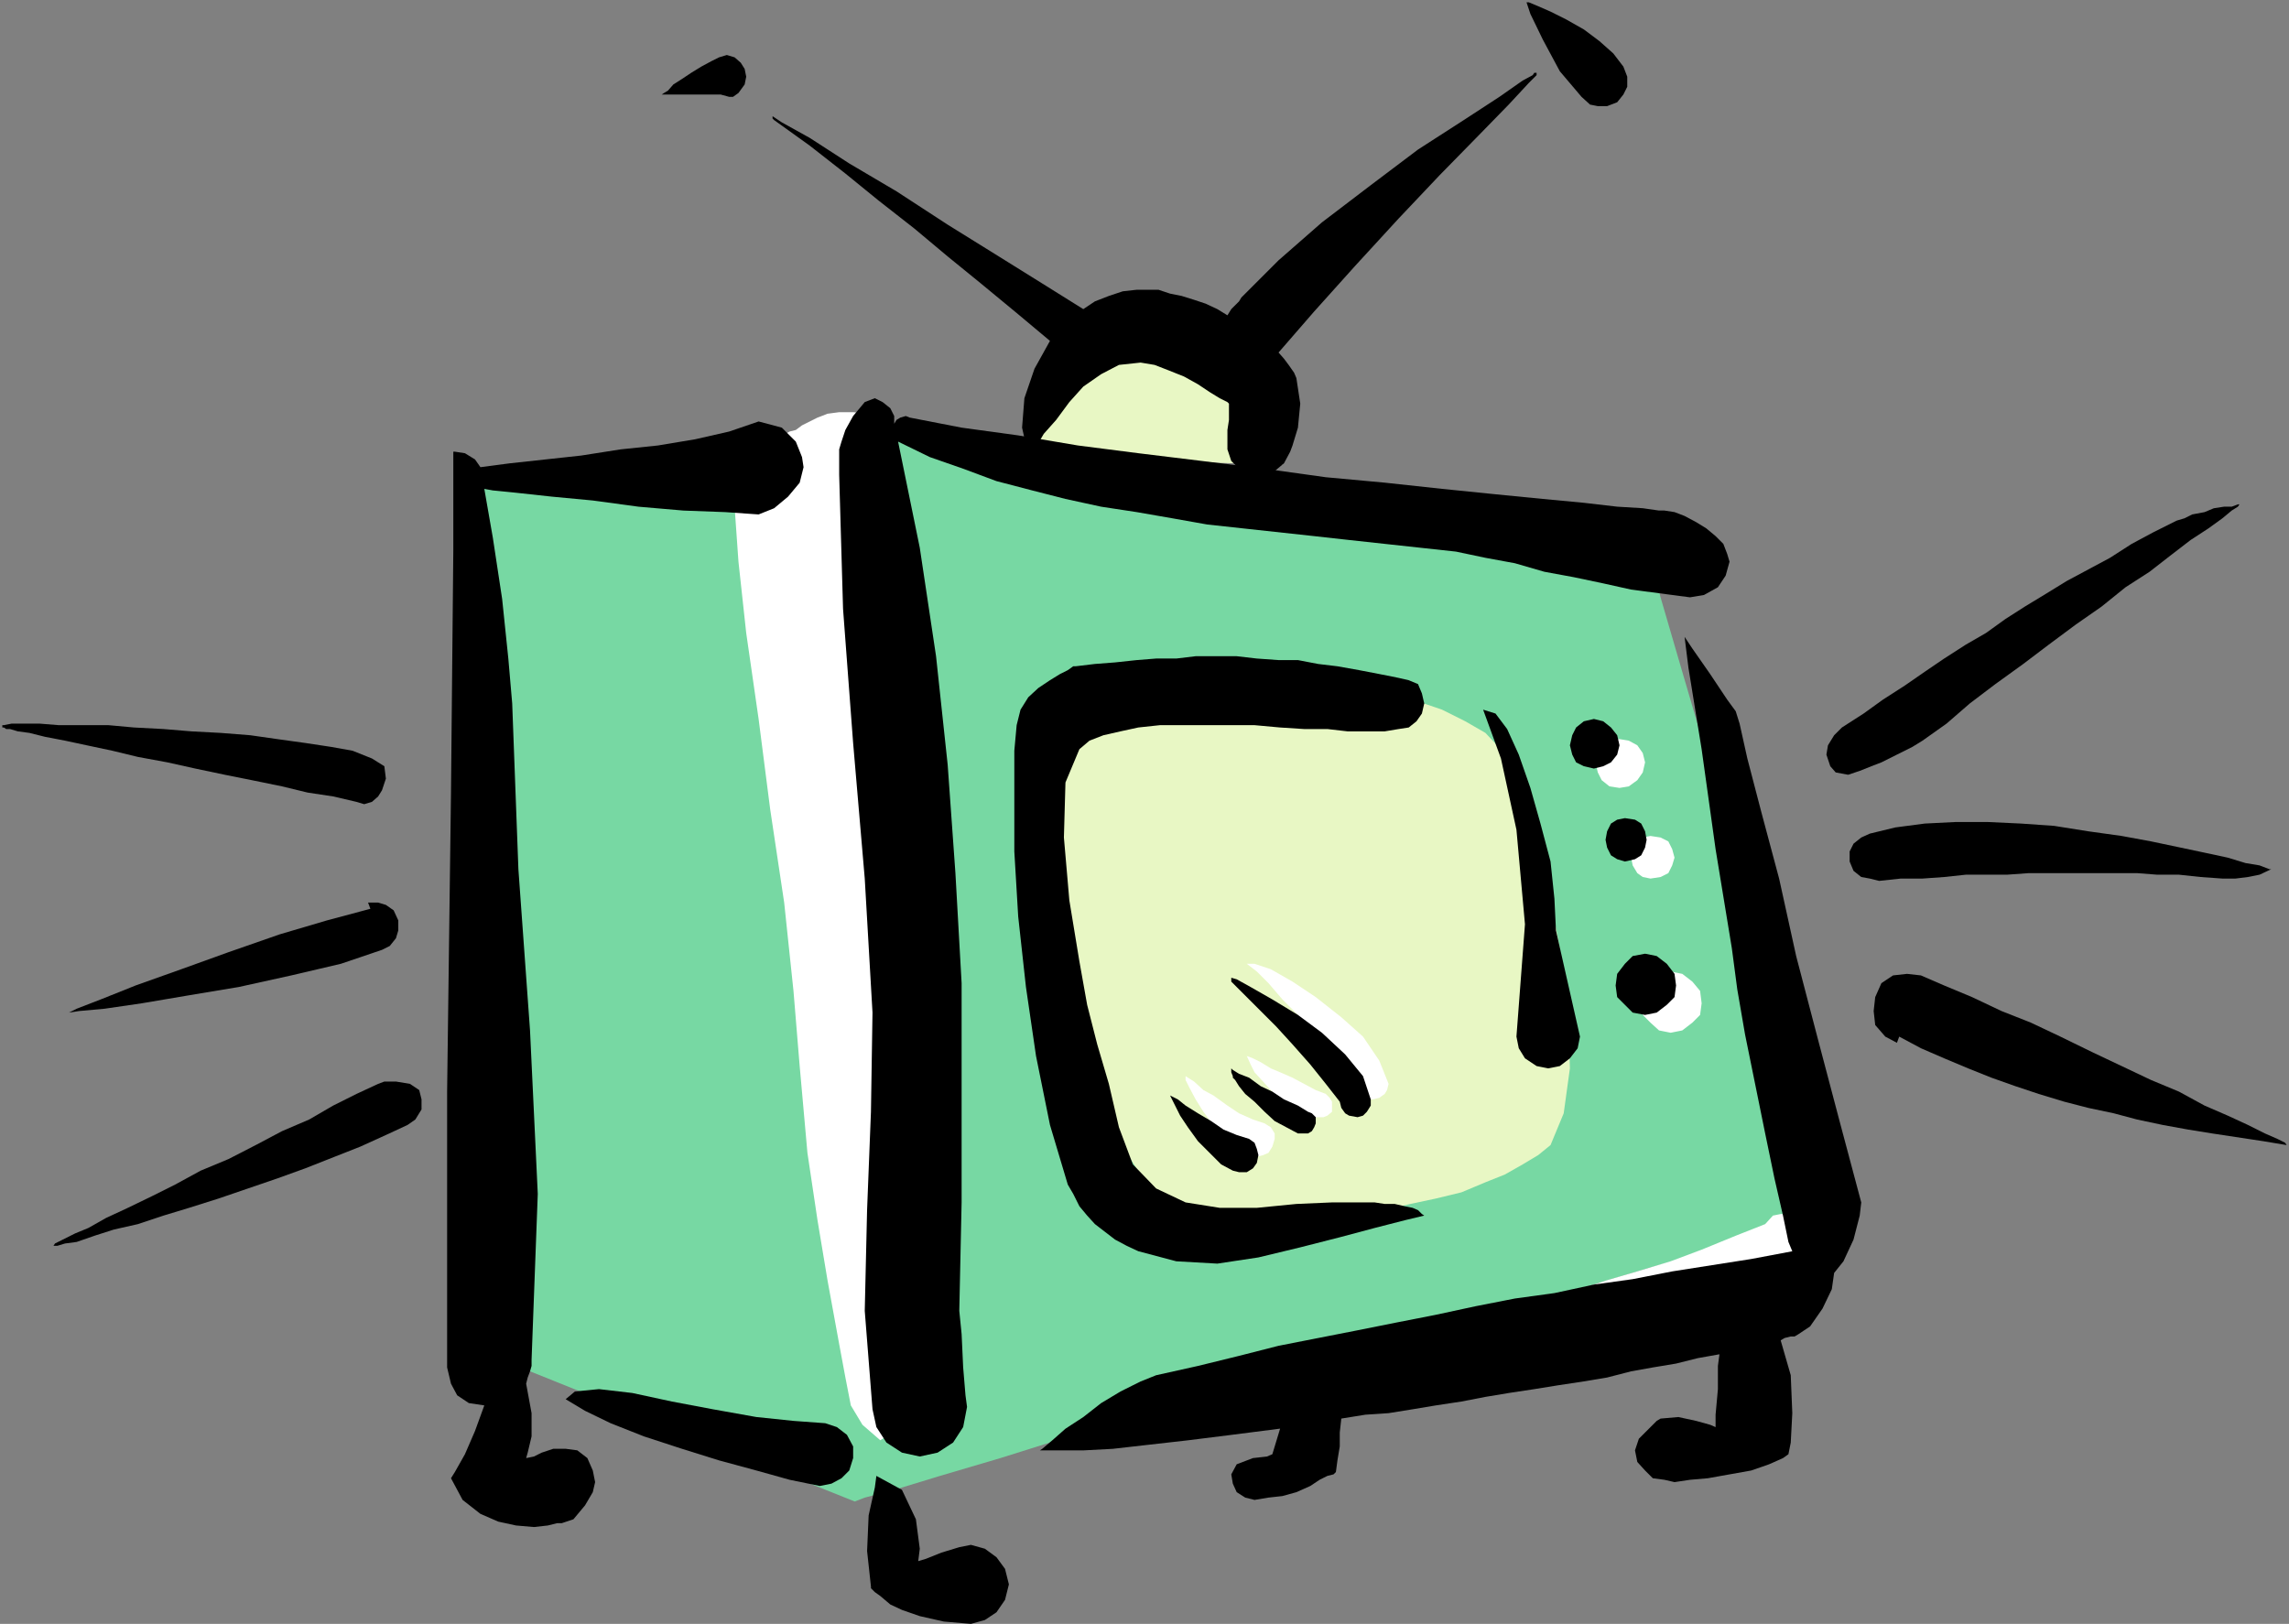 <?xml version="1.0" encoding="UTF-8" standalone="no"?>
<svg
   xmlns:ooo="http://xml.openoffice.org/svg/export"
   xmlns:dc="http://purl.org/dc/elements/1.1/"
   xmlns:cc="http://creativecommons.org/ns#"
   xmlns:rdf="http://www.w3.org/1999/02/22-rdf-syntax-ns#"
   xmlns:svg="http://www.w3.org/2000/svg"
   xmlns="http://www.w3.org/2000/svg"
   xmlns:sodipodi="http://sodipodi.sourceforge.net/DTD/sodipodi-0.dtd"
   xmlns:inkscape="http://www.inkscape.org/namespaces/inkscape"
   version="1.2"
   width="29.54mm"
   height="20.96mm"
   viewBox="0 0 2954 2096"
   preserveAspectRatio="xMidYMid"
   xml:space="preserve"
   id="svg137"
   sodipodi:docname="tv.svg"
   style="fill-rule:evenodd;stroke-width:28.222;stroke-linejoin:round"
   inkscape:version="0.92.5 (2060ec1f9f, 2020-04-08)"><rect x="0" y="0" width="2954" height="2096" fill="#808080" stroke="none"/><sodipodi:namedview
   pagecolor="#ffffff"
   bordercolor="#666666"
   borderopacity="1"
   objecttolerance="10"
   gridtolerance="10"
   guidetolerance="10"
   inkscape:pageopacity="0"
   inkscape:pageshadow="2"
   inkscape:window-width="664"
   inkscape:window-height="487"
   id="namedview139"
   showgrid="false"
   inkscape:zoom="0.2102413"
   inkscape:cx="55.823623"
   inkscape:cy="39.609447"
   inkscape:window-x="0"
   inkscape:window-y="0"
   inkscape:window-maximized="0"
   inkscape:current-layer="svg137" />
 <defs
   class="ClipPathGroup"
   id="defs8">
  <clipPath
   id="presentation_clip_path"
   clipPathUnits="userSpaceOnUse">
   <rect
   x="0"
   y="0"
   width="21000"
   height="29700"
   id="rect2" />
  </clipPath>
  <clipPath
   id="presentation_clip_path_shrink"
   clipPathUnits="userSpaceOnUse">
   <rect
   x="21"
   y="29"
   width="20958"
   height="29641"
   id="rect5" />
  </clipPath>
 </defs>
 <defs
   class="TextShapeIndex"
   id="defs12">
  <g
   ooo:slide="id1"
   ooo:id-list="id3"
   id="g10" />
 </defs>
 <defs
   class="EmbeddedBulletChars"
   id="defs44">
  <g
   id="bullet-char-template-57356"
   transform="matrix(4.8828125e-4,0,0,-4.8828125e-4,0,0)">
   <path
   d="M 580,1141 1163,571 580,0 -4,571 Z"
   id="path14"
   inkscape:connector-curvature="0" />
  </g>
  <g
   id="bullet-char-template-57354"
   transform="matrix(4.8828125e-4,0,0,-4.8828125e-4,0,0)">
   <path
   d="M 8,1128 H 1137 V 0 H 8 Z"
   id="path17"
   inkscape:connector-curvature="0" />
  </g>
  <g
   id="bullet-char-template-10146"
   transform="matrix(4.8828125e-4,0,0,-4.8828125e-4,0,0)">
   <path
   d="M 174,0 602,739 174,1481 1456,739 Z M 1358,739 309,1346 659,739 Z"
   id="path20"
   inkscape:connector-curvature="0" />
  </g>
  <g
   id="bullet-char-template-10132"
   transform="matrix(4.8828125e-4,0,0,-4.8828125e-4,0,0)">
   <path
   d="M 2015,739 1276,0 H 717 l 543,543 H 174 v 393 h 1086 l -543,545 h 557 z"
   id="path23"
   inkscape:connector-curvature="0" />
  </g>
  <g
   id="bullet-char-template-10007"
   transform="matrix(4.8828125e-4,0,0,-4.8828125e-4,0,0)">
   <path
   d="m 0,-2 c -7,16 -16,29 -25,39 l 381,530 c -94,256 -141,385 -141,387 0,25 13,38 40,38 9,0 21,-2 34,-5 21,4 42,12 65,25 l 27,-13 111,-251 280,301 64,-25 24,25 c 21,-10 41,-24 62,-43 C 886,937 835,863 770,784 769,783 710,716 594,584 L 774,223 c 0,-27 -21,-55 -63,-84 l 16,-20 C 717,90 699,76 672,76 641,76 570,178 457,381 L 164,-76 c -22,-34 -53,-51 -92,-51 -42,0 -63,17 -64,51 -7,9 -10,24 -10,44 0,9 1,19 2,30 z"
   id="path26"
   inkscape:connector-curvature="0" />
  </g>
  <g
   id="bullet-char-template-10004"
   transform="matrix(4.8828125e-4,0,0,-4.8828125e-4,0,0)">
   <path
   d="M 285,-33 C 182,-33 111,30 74,156 52,228 41,333 41,471 c 0,78 14,145 41,201 34,71 87,106 158,106 53,0 88,-31 106,-94 l 23,-176 c 8,-64 28,-97 59,-98 l 735,706 c 11,11 33,17 66,17 42,0 63,-15 63,-46 V 965 c 0,-36 -10,-64 -30,-84 L 442,47 C 390,-6 338,-33 285,-33 Z"
   id="path29"
   inkscape:connector-curvature="0" />
  </g>
  <g
   id="bullet-char-template-9679"
   transform="matrix(4.8828125e-4,0,0,-4.8828125e-4,0,0)">
   <path
   d="M 813,0 C 632,0 489,54 383,161 276,268 223,411 223,592 c 0,181 53,324 160,431 106,107 249,161 430,161 179,0 323,-54 432,-161 108,-107 162,-251 162,-431 0,-180 -54,-324 -162,-431 C 1136,54 992,0 813,0 Z"
   id="path32"
   inkscape:connector-curvature="0" />
  </g>
  <g
   id="bullet-char-template-8226"
   transform="matrix(4.8828125e-4,0,0,-4.8828125e-4,0,0)">
   <path
   d="m 346,457 c -73,0 -137,26 -191,78 -54,51 -81,114 -81,188 0,73 27,136 81,188 54,52 118,78 191,78 73,0 134,-26 185,-79 51,-51 77,-114 77,-187 0,-75 -25,-137 -76,-188 -50,-52 -112,-78 -186,-78 z"
   id="path35"
   inkscape:connector-curvature="0" />
  </g>
  <g
   id="bullet-char-template-8211"
   transform="matrix(4.8828125e-4,0,0,-4.8828125e-4,0,0)">
   <path
   d="M -4,459 H 1135 V 606 H -4 Z"
   id="path38"
   inkscape:connector-curvature="0" />
  </g>
  <g
   id="bullet-char-template-61548"
   transform="matrix(4.8828125e-4,0,0,-4.8828125e-4,0,0)">
   <path
   d="m 173,740 c 0,163 58,303 173,419 116,115 255,173 419,173 163,0 302,-58 418,-173 116,-116 174,-256 174,-419 0,-163 -58,-303 -174,-418 C 1067,206 928,148 765,148 601,148 462,206 346,322 231,437 173,577 173,740 Z"
   id="path41"
   inkscape:connector-curvature="0" />
  </g>
 </defs>
 <g
   id="g49"
   transform="translate(-9023,-13802)">
  <g
   id="id2"
   class="Master_Slide">
   <g
   id="bg-id2"
   class="Background" />
   <g
   id="bo-id2"
   class="BackgroundObjects" />
  </g>
 </g>
 <g
   class="SlideGroup"
   id="g135"
   transform="translate(-9023,-13802)">
  <g
   id="g133">
   <g
   id="container-id1">
    <g
   id="id1"
   class="Slide"
   clip-path="url(#presentation_clip_path)">
     <g
   class="Page"
   id="g129">
      <g
   class="Graphic"
   id="g127">
       <g
   id="id3">
        <rect
   class="BoundingBox"
   x="9023"
   y="13802"
   width="2954"
   height="2096"
   id="rect51"
   style="fill:none;stroke:none" />
        <defs
   id="defs56">
         <clipPath
   id="clip_path_1"
   clipPathUnits="userSpaceOnUse">
          <path
   d="m 9023,13802 h 2953 v 2095 H 9023 Z"
   id="path53"
   inkscape:connector-curvature="0" />
         </clipPath>
        </defs>
        <g
   clip-path="url(#clip_path_1)"
   id="g124">
         <path
   d="m 9638,14423 23,-3 31,-5 35,-5 41,-5 43,-5 46,-5 46,-5 48,-8 46,-5 40,-5 41,-5 33,-5 31,-3 22,-2 13,-3 h 5 l 974,181 10,38 28,96 41,140 43,158 41,155 33,135 20,94 -3,28 -22,5 -46,13 -66,18 -82,23 -94,28 -106,30 -110,33 -114,33 -115,33 -109,33 -102,28 -89,28 -78,23 -59,18 -38,10 -13,5 -419,-168 z"
   id="path58"
   inkscape:connector-curvature="0"
   style="fill:#77d8a3;stroke:none" />
         <path
   d="m 10358,14392 320,10 v -7 l -5,-18 -8,-26 -12,-30 -18,-28 -28,-26 -38,-17 -49,-8 -48,8 -38,15 -28,25 -20,26 -16,28 -7,25 -5,16 z"
   id="path60"
   inkscape:connector-curvature="0"
   style="fill:#e8f7c4;stroke:none" />
         <path
   d="m 10408,14705 8,-15 18,-13 25,-10 33,-5 39,-3 h 40 l 46,3 48,5 49,7 45,8 46,10 41,13 38,13 30,15 26,15 15,16 23,43 23,63 20,77 15,79 11,81 2,74 -8,58 -17,41 -16,13 -20,12 -23,13 -25,10 -31,13 -33,8 -33,7 -33,8 -35,7 -36,6 -33,2 -31,3 -30,2 h -28 l -23,-2 -20,-3 -36,-18 -38,-35 -36,-56 -30,-74 -23,-94 -15,-112 -3,-132 z"
   id="path62"
   inkscape:connector-curvature="0"
   style="fill:#e8f7c4;stroke:none" />
         <path
   d="m 11301,15382 10,-11 10,-2 h 10 l 13,5 10,8 3,12 v 11 l -5,12 -39,31 -48,23 -58,12 -59,8 -56,3 h -45 l -33,-6 -13,-7 25,-5 31,-8 38,-13 41,-12 43,-13 40,-15 44,-18 z"
   id="path64"
   inkscape:connector-curvature="0"
   style="fill:#ffffff;stroke:none" />
         <path
   d="m 9976,14420 -5,36 5,71 10,92 16,111 15,117 18,120 12,114 8,97 10,112 13,87 13,78 15,82 8,43 7,36 15,25 23,20 16,-10 7,-38 v -48 -38 l 3,-36 5,-99 5,-148 2,-178 -2,-196 -8,-196 -17,-183 -28,-155 -18,-2 h -18 l -15,2 -13,5 -10,5 -10,5 -8,6 -8,2 -28,15 -15,16 -13,15 z"
   id="path66"
   inkscape:connector-curvature="0"
   style="fill:#ffffff;stroke:none" />
         <path
   d="m 10635,15293 10,2 8,-2 7,-3 5,-8 3,-10 v -7 l -5,-8 -8,-5 -15,-5 -18,-8 -15,-10 -18,-13 -13,-7 -12,-11 -8,-5 -3,-2 v 5 l 5,10 8,15 10,16 13,17 15,16 15,15 z"
   id="path68"
   inkscape:connector-curvature="0"
   style="fill:#ffffff;stroke:none" />
         <path
   d="m 10721,15244 h 5 5 l 5,-2 6,-5 v -8 -5 l -3,-5 -5,-5 -13,-5 -15,-8 -15,-8 -16,-7 -12,-5 -13,-8 -10,-5 -8,-3 5,11 5,10 11,12 10,11 12,12 16,8 15,10 z"
   id="path70"
   inkscape:connector-curvature="0"
   style="fill:#ffffff;stroke:none" />
         <path
   d="m 10772,15204 3,7 5,5 7,5 h 8 l 8,-2 7,-5 3,-5 2,-8 -12,-30 -21,-31 -28,-25 -33,-26 -30,-20 -28,-16 -21,-7 h -10 l 13,10 15,15 18,21 20,20 18,23 20,23 18,23 z"
   id="path72"
   inkscape:connector-curvature="0"
   style="fill:#ffffff;stroke:none" />
         <path
   d="m 11082,14786 3,13 5,10 10,8 13,2 12,-2 11,-8 7,-10 3,-13 -3,-12 -7,-10 -11,-6 -12,-2 -13,2 -10,6 -5,10 z"
   id="path74"
   inkscape:connector-curvature="0"
   style="fill:#ffffff;stroke:none" />
         <path
   d="m 11128,14909 2,10 6,10 7,5 10,2 13,-2 10,-5 5,-10 3,-10 -3,-11 -5,-10 -10,-5 -13,-2 -10,2 -7,5 -6,10 z"
   id="path76"
   inkscape:connector-curvature="0"
   style="fill:#ffffff;stroke:none" />
         <path
   d="m 11141,15097 2,15 10,10 11,10 15,3 15,-3 13,-10 10,-10 2,-15 -2,-16 -10,-12 -13,-10 -15,-3 -15,3 -11,10 -10,12 z"
   id="path78"
   inkscape:connector-curvature="0"
   style="fill:#ffffff;stroke:none" />
         <path
   d="m 10147,15850 v 2 l 5,5 7,5 13,11 15,7 23,8 31,7 35,3 18,-5 15,-10 11,-16 5,-20 -5,-20 -11,-15 -15,-11 -18,-5 -15,3 -23,7 -20,8 -10,3 2,-16 -5,-38 -18,-38 -33,-18 -2,15 -8,36 -2,46 z"
   id="path80"
   inkscape:connector-curvature="0"
   style="fill:#000000;stroke:none" />
         <path
   d="m 10081,15720 15,-3 13,-7 10,-10 5,-16 v -15 l -8,-15 -13,-10 -15,-5 -41,-3 -48,-5 -56,-10 -53,-10 -51,-11 -43,-5 -31,3 -12,10 25,15 33,16 43,17 49,16 48,15 48,13 43,12 z"
   id="path82"
   inkscape:connector-curvature="0"
   style="fill:#000000;stroke:none" />
         <path
   d="m 10182,14372 41,20 43,15 43,16 46,12 43,11 46,10 46,7 46,8 45,8 46,5 46,5 46,5 45,5 46,5 46,5 46,5 38,8 38,7 38,11 38,7 38,8 36,8 38,5 38,5 18,-3 18,-10 10,-15 5,-18 -3,-10 -5,-13 -10,-10 -12,-10 -13,-8 -15,-8 -13,-5 -13,-2 h -7 l -21,-3 -33,-2 -43,-5 -53,-5 -61,-6 -69,-7 -74,-8 -76,-7 -79,-11 -81,-10 -82,-10 -78,-10 -77,-13 -73,-10 -67,-13 -5,-2 -7,2 -5,3 -3,5 v -10 l -5,-10 -10,-8 -10,-5 -13,5 -15,18 -10,18 -5,15 -3,10 v 10 13 10 l 5,173 13,173 15,175 10,173 -2,128 -5,127 -3,130 10,127 5,23 13,20 20,13 23,5 23,-5 20,-13 13,-20 5,-26 -2,-15 -3,-36 -2,-43 -3,-30 3,-140 v -143 -140 l -8,-142 -10,-140 -15,-140 -21,-140 z"
   id="path84"
   inkscape:connector-curvature="0"
   style="fill:#000000;stroke:none" />
         <path
   d="m 10787,15354 h -45 l -46,2 -51,5 h -48 l -44,-7 -38,-18 -30,-31 -18,-48 -13,-56 -15,-51 -13,-51 -10,-56 -13,-79 -7,-81 2,-71 18,-43 13,-11 18,-7 22,-5 23,-5 28,-3 h 28 31 33 30 l 33,3 31,2 h 30 l 26,3 h 25 23 l 18,-3 13,-2 10,-8 7,-10 3,-13 -3,-13 -5,-12 -12,-5 -13,-3 -25,-5 -26,-5 -28,-5 -25,-3 -26,-5 h -25 l -28,-2 -26,-3 h -25 -28 l -25,3 h -26 l -25,2 -28,3 -26,2 -25,3 h -3 l -7,5 -10,5 -13,8 -15,10 -13,12 -10,16 -5,20 -3,33 v 56 74 l 5,84 10,91 13,89 18,89 23,77 7,12 8,16 10,12 10,11 13,10 13,10 15,8 15,7 49,13 53,3 53,-8 54,-13 51,-13 45,-12 39,-10 25,-6 -3,-2 -5,-5 -7,-3 -10,-2 -13,-3 h -13 l -13,-2 z"
   id="path86"
   inkscape:connector-curvature="0"
   style="fill:#000000;stroke:none" />
         <path
   d="m 10980,15140 3,15 8,13 15,10 15,3 15,-3 13,-10 10,-13 3,-15 -31,-137 -2,-41 -5,-48 -13,-49 -13,-46 -15,-43 -15,-33 -15,-20 -16,-5 23,63 20,92 11,122 z"
   id="path88"
   inkscape:connector-curvature="0"
   style="fill:#000000;stroke:none" />
         <path
   d="m 10614,15313 8,2 h 10 l 8,-5 5,-7 2,-10 -2,-8 -3,-8 -7,-5 -16,-5 -17,-7 -16,-11 -17,-10 -16,-10 -10,-8 -10,-5 -2,-2 2,2 5,10 8,16 10,15 13,18 15,15 15,15 z"
   id="path90"
   inkscape:connector-curvature="0"
   style="fill:#000000;stroke:none" />
         <path
   d="m 10698,15265 h 5 8 l 5,-3 3,-5 2,-5 v -8 l -5,-5 -5,-2 -13,-8 -18,-8 -15,-10 -15,-7 -15,-11 -13,-5 -8,-5 -2,-2 v 2 3 l 2,5 v 2 l 3,3 5,8 8,10 12,10 13,13 13,12 15,8 z"
   id="path92"
   inkscape:connector-curvature="0"
   style="fill:#000000;stroke:none" />
         <path
   d="m 10752,15224 2,8 5,7 5,3 11,2 7,-2 5,-5 5,-8 v -8 l -10,-30 -23,-28 -30,-28 -31,-23 -33,-20 -28,-16 -18,-10 -7,-2 v 2 3 l 2,2 3,3 5,5 10,10 18,18 20,20 21,23 23,26 20,25 z"
   id="path94"
   inkscape:connector-curvature="0"
   style="fill:#000000;stroke:none" />
         <path
   d="m 10378,14242 -43,-36 -46,-38 -43,-35 -43,-36 -46,-36 -43,-35 -46,-36 -46,-33 v 0 l -2,-2 v 0 0 -3 l 12,8 36,20 51,33 61,36 66,43 66,41 61,38 48,30 15,-10 18,-7 18,-6 18,-2 h 13 15 l 15,5 15,3 16,5 15,5 15,7 13,8 5,-8 5,-5 5,-5 3,-5 48,-48 56,-49 63,-48 61,-46 59,-38 46,-30 30,-21 13,-7 2,-3 v 0 h 3 v 3 l -10,10 -26,28 -40,41 -49,50 -53,56 -56,61 -53,59 -46,53 7,8 6,8 7,10 3,7 5,33 -3,31 -7,23 -3,8 -8,15 -12,10 -15,5 h -16 l -15,-8 -10,-10 -5,-15 v -15 -10 l 2,-13 v -10 -11 l -2,-2 -10,-5 -13,-8 -15,-10 -18,-10 -20,-8 -18,-7 -18,-3 -28,3 -23,12 -23,16 -18,20 -17,23 -16,18 -10,17 -10,11 -8,-36 3,-38 13,-38 z"
   id="path96"
   inkscape:connector-curvature="0"
   style="fill:#000000;stroke:none" />
         <path
   d="m 9969,13927 7,-5 8,-11 2,-10 -2,-10 -5,-8 -8,-7 -10,-3 -10,3 -10,5 -13,7 -13,8 -12,8 -11,7 -7,8 -5,3 -3,2 h 5 10 13 18 18 12 l 11,3 z"
   id="path98"
   inkscape:connector-curvature="0"
   style="fill:#000000;stroke:none" />
         <path
   d="m 11064,13927 11,10 10,2 h 12 l 13,-5 8,-10 5,-10 v -13 l -5,-13 -13,-17 -18,-16 -20,-15 -23,-13 -20,-10 -16,-7 -12,-5 h -3 l 5,15 16,33 22,41 z"
   id="path100"
   inkscape:connector-curvature="0"
   style="fill:#000000;stroke:none" />
         <path
   d="m 9702,15588 7,38 v 30 l -5,21 -2,7 10,-2 10,-5 15,-5 h 16 l 15,2 13,10 7,16 3,15 -3,13 -10,17 -15,18 -15,5 h -6 l -12,3 -18,2 -23,-2 -23,-5 -23,-10 -23,-18 -15,-28 5,-8 13,-23 13,-30 12,-33 -20,-3 -15,-10 -8,-15 -5,-21 v -356 l 5,-386 3,-313 v -127 h 2 l 13,2 13,8 7,10 38,-5 46,-5 46,-5 51,-8 48,-5 48,-8 44,-10 38,-13 30,8 18,18 8,20 2,13 -5,20 -15,18 -18,15 -20,8 -43,-3 -54,-2 -58,-5 -59,-8 -53,-5 -46,-5 -30,-3 -11,-2 11,63 12,79 8,77 5,58 8,214 15,208 10,211 -8,214 v 8 l -2,7 -3,8 z"
   id="path102"
   inkscape:connector-curvature="0"
   style="fill:#000000;stroke:none" />
         <path
   d="m 10675,15646 -10,33 -7,3 -18,2 -21,8 -7,13 2,12 5,11 11,7 12,3 18,-3 18,-2 18,-5 18,-8 12,-8 10,-5 8,-2 3,-3 2,-15 3,-18 v -18 l 2,-18 31,-5 30,-2 31,-5 30,-5 33,-5 31,-6 30,-5 33,-5 31,-5 33,-5 30,-5 31,-8 28,-5 30,-5 28,-7 28,-5 -2,15 v 30 l -3,33 v 16 l -7,-3 -18,-5 -23,-5 -23,2 -5,3 -10,10 -13,13 -5,15 3,15 10,11 10,10 15,2 13,3 20,-3 23,-2 28,-5 28,-5 23,-8 18,-8 7,-5 3,-15 2,-38 -2,-49 -13,-45 5,-3 8,-2 h 5 l 5,-3 15,-10 16,-23 12,-25 3,-21 12,-15 13,-28 8,-31 2,-17 -28,-105 -28,-106 -28,-107 -22,-100 -23,-86 -18,-69 -10,-45 -5,-16 -11,-15 -22,-33 -23,-33 -10,-15 5,40 17,105 18,129 21,128 7,53 10,58 13,64 13,64 12,58 11,48 7,34 5,12 -53,10 -51,8 -51,8 -51,10 -50,7 -51,11 -51,7 -51,10 -51,11 -51,10 -50,10 -51,10 -51,10 -51,13 -53,13 -54,12 -20,8 -26,13 -25,15 -23,18 -23,15 -17,15 -13,11 -3,2 h 8 20 28 l 38,-2 44,-5 53,-6 56,-7 z"
   id="path104"
   inkscape:connector-curvature="0"
   style="fill:#000000;stroke:none" />
         <path
   d="m 11832,14474 -30,15 -28,15 -28,18 -28,15 -28,15 -26,16 -28,17 -25,16 -25,18 -26,15 -28,18 -25,17 -26,18 -28,18 -25,18 -28,18 -10,10 -8,13 -2,12 5,15 7,8 16,3 15,-5 15,-6 13,-5 20,-10 20,-10 13,-8 31,-22 30,-26 33,-25 36,-26 33,-25 35,-26 33,-23 31,-25 31,-20 27,-21 26,-20 23,-15 18,-13 12,-10 8,-5 2,-3 h -2 l -8,3 h -10 l -13,2 -12,5 -16,3 -10,5 z"
   id="path106"
   inkscape:connector-curvature="0"
   style="fill:#000000;stroke:none" />
         <path
   d="m 11436,14878 -11,5 -10,8 -5,10 v 13 l 5,12 10,8 11,2 12,3 28,-3 h 28 l 28,-2 28,-3 h 26 27 l 28,-2 h 28 28 28 28 28 l 26,2 h 28 l 28,3 28,2 h 17 l 16,-2 15,-3 15,-7 h -2 l -13,-5 -18,-3 -23,-7 -28,-6 -33,-7 -38,-8 -38,-7 -43,-6 -44,-7 -43,-3 -43,-2 h -41 l -40,2 -38,5 z"
   id="path108"
   inkscape:connector-curvature="0"
   style="fill:#000000;stroke:none" />
         <path
   d="m 11502,15061 -18,-2 -18,2 -15,10 -8,18 -2,18 2,18 13,15 15,8 3,-8 28,15 30,13 31,13 30,12 31,11 30,10 33,10 31,8 33,7 30,8 33,7 33,6 31,5 33,5 33,5 30,5 -2,-3 -10,-5 -16,-7 -22,-11 -26,-12 -30,-13 -33,-18 -36,-15 -38,-18 -38,-18 -41,-20 -38,-18 -38,-15 -38,-18 -36,-15 z"
   id="path110"
   inkscape:connector-curvature="0"
   style="fill:#000000;stroke:none" />
         <path
   d="m 9483,14837 10,3 10,-3 8,-7 5,-8 5,-15 -2,-16 -16,-10 -25,-10 -28,-5 -33,-5 -36,-5 -35,-5 -38,-3 -38,-2 -36,-3 -38,-2 -33,-3 h -33 -31 l -25,-2 h -20 -16 l -10,2 h -2 v 3 h 2 l 3,2 h 2 3 l 10,3 15,2 20,5 26,5 28,6 33,7 33,8 38,7 36,8 38,8 35,7 39,8 33,8 33,5 z"
   id="path112"
   inkscape:connector-curvature="0"
   style="fill:#000000;stroke:none" />
         <path
   d="m 9516,15028 10,-5 8,-10 3,-10 v -13 l -6,-13 -10,-7 -10,-3 h -13 l 3,8 -56,15 -61,18 -66,23 -61,22 -59,21 -45,18 -31,12 -10,5 13,-2 33,-3 48,-7 59,-10 66,-11 68,-15 64,-15 z"
   id="path114"
   inkscape:connector-curvature="0"
   style="fill:#000000;stroke:none" />
         <path
   d="m 9549,15254 10,-7 8,-13 v -13 l -3,-12 -12,-8 -18,-3 h -15 l -8,3 -28,13 -30,15 -31,18 -35,15 -34,18 -35,18 -36,15 -33,18 -30,15 -31,15 -28,13 -23,13 -17,7 -16,8 -10,5 -2,3 h 5 l 10,-3 15,-2 23,-8 25,-8 31,-7 33,-11 33,-10 38,-12 38,-13 38,-13 36,-13 38,-15 33,-13 33,-15 z"
   id="path116"
   inkscape:connector-curvature="0"
   style="fill:#000000;stroke:none" />
         <path
   d="m 11108,15074 2,15 10,10 10,10 16,3 15,-3 13,-10 10,-10 2,-15 -2,-15 -10,-13 -13,-10 -15,-3 -16,3 -10,10 -10,13 z"
   id="path118"
   inkscape:connector-curvature="0"
   style="fill:#000000;stroke:none" />
         <path
   d="m 11049,14764 3,12 5,10 10,5 13,3 12,-3 10,-5 8,-10 3,-12 -3,-13 -8,-10 -10,-8 -12,-3 -13,3 -10,8 -5,10 z"
   id="path120"
   inkscape:connector-curvature="0"
   style="fill:#000000;stroke:none" />
         <path
   d="m 11095,14886 2,10 5,10 8,5 10,3 13,-3 8,-5 5,-10 2,-10 -2,-11 -5,-10 -8,-5 -13,-2 -10,2 -8,5 -5,10 z"
   id="path122"
   inkscape:connector-curvature="0"
   style="fill:#000000;stroke:none" />
        </g>
       </g>
      </g>
     </g>
    </g>
   </g>
  </g>
 </g>
</svg>
